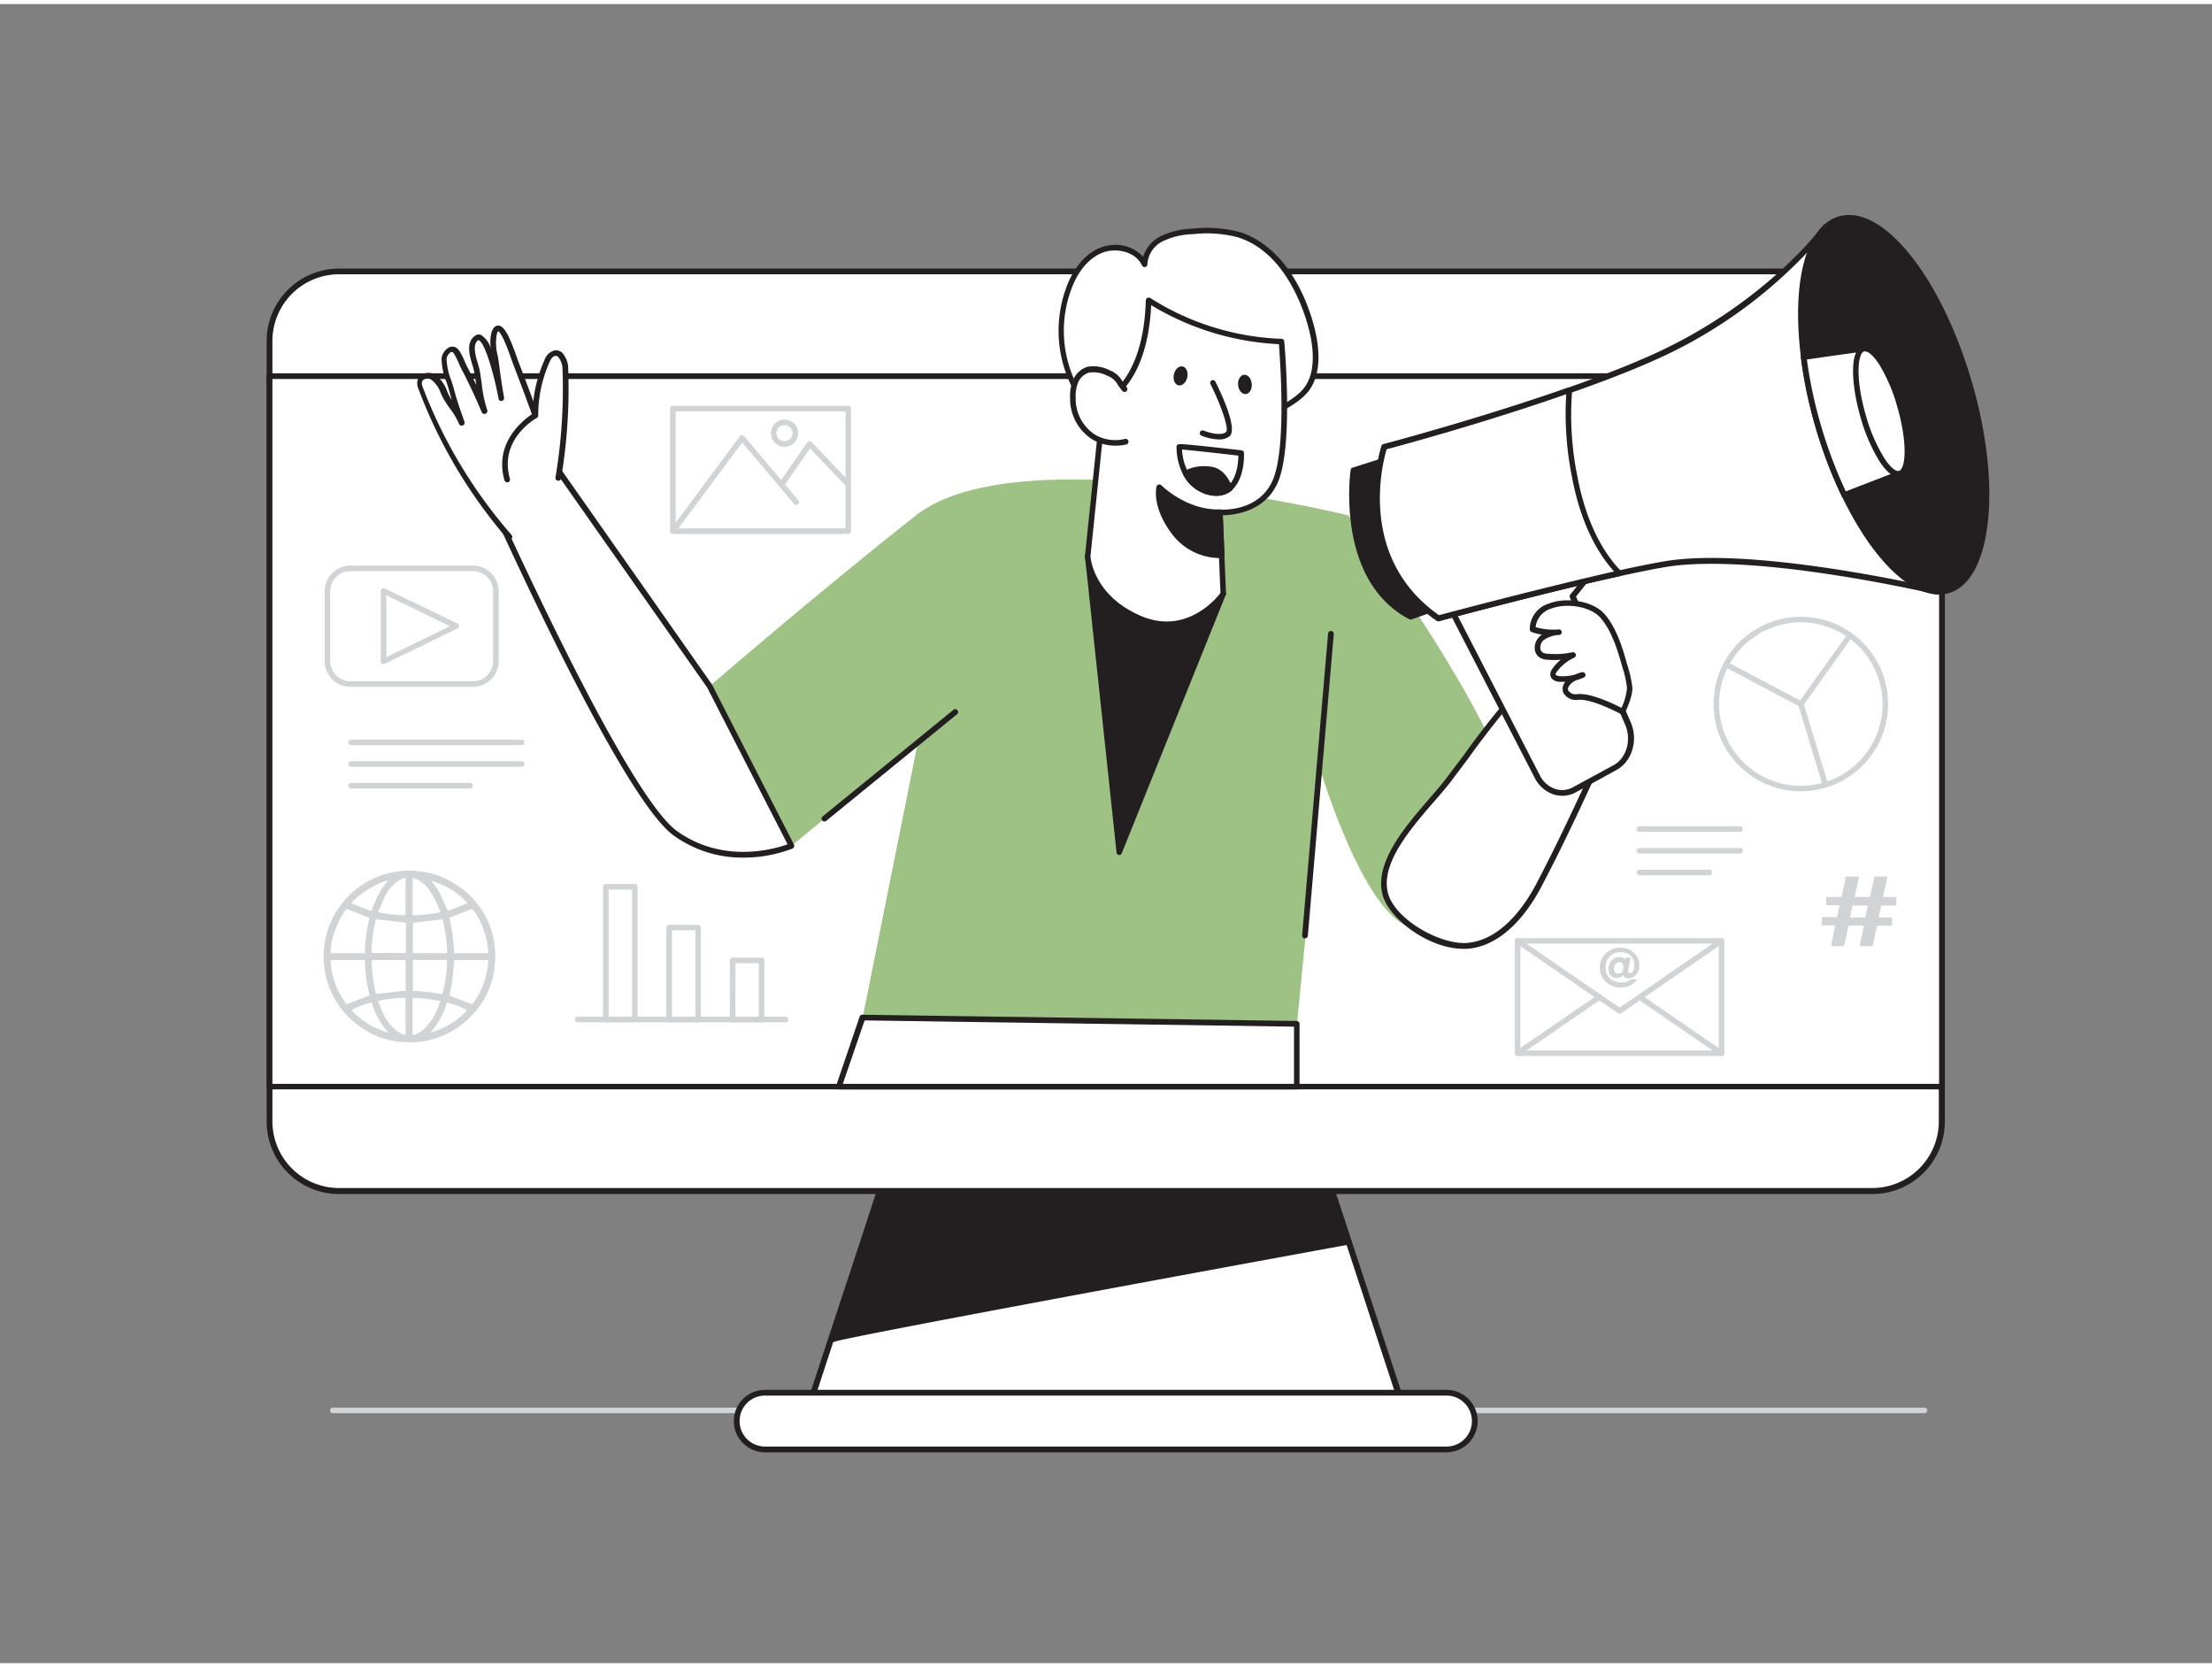 <svg xmlns="http://www.w3.org/2000/svg" viewBox="0 0 400 300" width="406" height="306" class="illustration styles_illustrationTablet__1DWOa"><rect x="0" y="0" width="400" height="300" fill="#808080" stroke="none"/><g id="_77_marketing" data-name="#77_marketing"><path d="M348,254.8H60.18a.5.5,0,0,1,0-1H348a.5.5,0,0,1,0,1Z" fill="#d1d3d4"></path><rect x="48.74" y="48.35" width="302.43" height="166.31" rx="12.57" fill="#fff"></rect><path d="M338.6,215.18H61.31a13.1,13.1,0,0,1-13.09-13.09V60.92A13.1,13.1,0,0,1,61.31,47.83H338.6a13.1,13.1,0,0,1,13.09,13.09V202.09A13.1,13.1,0,0,1,338.6,215.18ZM61.31,48.86A12.06,12.06,0,0,0,49.26,60.92V202.09a12.06,12.06,0,0,0,12.05,12H338.6a12.06,12.06,0,0,0,12-12V60.92a12.06,12.06,0,0,0-12-12.06Z" fill="#231f20"></path><rect x="48.74" y="67.27" width="302.43" height="128.46" fill="#fff"></rect><path d="M351.17,196.25H48.74a.51.51,0,0,1-.52-.51V67.27a.51.51,0,0,1,.52-.51H351.17a.51.51,0,0,1,.52.51V195.74A.51.51,0,0,1,351.17,196.25Zm-301.91-1H350.65V67.79H49.26Z" fill="#231f20"></path><polygon points="252.83 251.1 147.08 251.1 159.04 214.66 240.87 214.66 252.83 251.1" fill="#fff"></polygon><path d="M252.83,251.62H147.08a.49.49,0,0,1-.41-.22.5.5,0,0,1-.08-.46l12-36.44a.52.52,0,0,1,.49-.36h81.83a.52.52,0,0,1,.49.36l12,36.44a.5.5,0,0,1-.08.46A.49.49,0,0,1,252.83,251.62Zm-105-1H252.11l-11.61-35.4H159.41Z" fill="#231f20"></path><rect x="133.22" y="251.1" width="133.47" height="10.26" rx="5.13" fill="#fff"></rect><path d="M261.56,261.88H138.35a5.65,5.65,0,0,1,0-11.3H261.56a5.65,5.65,0,0,1,0,11.3ZM138.35,251.62a4.61,4.61,0,1,0,0,9.22H261.56a4.61,4.61,0,0,0,0-9.22Z" fill="#231f20"></path><path d="M150.62,241.44c1.71-.9,93.25-17.63,93.25-17.63l-3-9.15H159Z" fill="#231f20"></path><path d="M150.64,241.93a.52.52,0,0,1-.34-.12.51.51,0,0,1-.15-.52l8.41-26.78a.5.5,0,0,1,.48-.35h81.83a.51.51,0,0,1,.48.34l3,9.15a.49.49,0,0,1,0,.41.5.5,0,0,1-.34.24c-31.39,5.74-91.26,16.8-93.12,17.59A.45.45,0,0,1,150.64,241.93Zm8.76-26.77-8,25.57c9.36-2.21,80.81-15.29,91.85-17.31l-2.71-8.26Z" fill="#231f20"></path><path d="M243.82,92.45s-59.65-14.62-78.18,0-37.32,30.9-37.32,30.9l14.8,28.86L166,133.38l-10,49.88,78.54,1.14,4.43-45.3s8.1,26.91,16.84,28,23.8-10.74,15.56-30S243.82,92.45,243.82,92.45Z" fill="#9EC184"></path><path d="M290.7,124.7a9.44,9.44,0,0,1,1,5,13.68,13.68,0,0,1-1.49,4.65c-3.84,8.41-7.69,16.81-12,25-2.54,4.83-6.87,10.38-12.82,10.92-5.14.48-13.81-4.37-15-9.6-1.58-7,7.61-15.29,11.48-20.38,5.2-6.83,10.37-14.19,16.37-20.35,3.29-3.37,4.4-3.69,8.07-.5A17.77,17.77,0,0,1,290.7,124.7Z" fill="#fff"></path><path d="M264.57,170.83c-6.28,0-13.62-5.58-14.62-10-1.31-5.8,4.2-12.16,8.62-17.27,1.11-1.28,2.15-2.49,2.95-3.54,1-1.35,2.06-2.73,3.1-4.11a163.2,163.2,0,0,1,13.31-16.29c3.44-3.53,4.83-4,8.78-.53a18,18,0,0,1,4.45,5.42,10.06,10.06,0,0,1,1.1,5.28,14.55,14.55,0,0,1-1.54,4.83c-3.78,8.28-7.69,16.83-12,25-2.06,3.92-6.52,10.58-13.24,11.2A9.1,9.1,0,0,1,264.57,170.83Zm17.84-53.08c-1.1,0-2.1.87-3.74,2.55a162,162,0,0,0-13.23,16.19l-3.1,4.12c-.82,1.07-1.87,2.29-3,3.58-4.27,4.94-9.59,11.09-8.4,16.37,1.1,4.88,9.56,9.64,14.44,9.2,6.23-.57,10.45-6.92,12.42-10.65,4.29-8.16,8.19-16.7,12-25a13.42,13.42,0,0,0,1.45-4.49,9,9,0,0,0-1-4.74h0a16.77,16.77,0,0,0-4.2-5.1C284.41,118.42,283.37,117.75,282.41,117.75Z" fill="#231f20"></path><path d="M262.48,109.58,278,139.66c1.39,2.68,4.3,3.74,6.7,2.42L292,138c2.57-1.41,3.61-5,2.31-8l-10-23,5.37-6.66S264.52,108.09,262.48,109.58Z" fill="#fff"></path><path d="M282.49,143.16a5.36,5.36,0,0,1-1.48-.22,6,6,0,0,1-3.5-3.05L262,109.82a.53.53,0,0,1,.16-.66c2-1.49,24.81-8.46,27.4-9.25a.49.49,0,0,1,.57.2.51.51,0,0,1,0,.61L285,107.14l9.88,22.71c1.4,3.22.26,7.09-2.54,8.63l-7.37,4.05A5,5,0,0,1,282.49,143.16Zm-19.32-33.38,15.26,29.64a4.91,4.91,0,0,0,2.88,2.53,4,4,0,0,0,3.12-.33l7.37-4c2.34-1.29,3.27-4.57,2.08-7.32l-10-23a.53.53,0,0,1,.07-.53l4.32-5.35C280.84,103.67,266,108.34,263.17,109.78Z" fill="#231f20"></path><path d="M251.8,82l-7.07,2.25s-3,19.5,10.33,26.51l6.83-2.41Z" fill="#231f20"></path><path d="M255.06,111.29a.46.46,0,0,1-.23-.06c-13.45-7.09-10.62-26.82-10.59-27a.5.5,0,0,1,.34-.4l7.07-2.26a.49.49,0,0,1,.61.3l10.1,26.36a.49.49,0,0,1-.3.64l-6.83,2.41A.47.47,0,0,1,255.06,111.29Zm-9.88-26.63c-.29,2.47-1.79,19.22,9.93,25.59l6.14-2.17L251.5,82.64Z" fill="#231f20"></path><path d="M330.12,40.34s-10.25,14.17-31.23,23.59c-18.18,8.16-48.55,16.15-48.55,16.15s-6.74,19.56,9.77,31c0,0,28.08-7.59,40.9-9.78,16.49-2.82,49.35,5,49.35,5Z" fill="#fff"></path><path d="M260.11,111.61a.53.53,0,0,1-.29-.1c-16.65-11.53-10-31.4-10-31.6a.52.52,0,0,1,.36-.33c.3-.08,30.54-8.07,48.47-16.12,20.61-9.26,30.92-23.28,31-23.42a.53.53,0,0,1,.51-.21.52.52,0,0,1,.41.36l20.23,65.91a.53.53,0,0,1-.11.51.55.55,0,0,1-.5.15c-.33-.08-32.94-7.71-49.14-4.94-12.65,2.16-40.57,9.69-40.85,9.77ZM250.75,80.5c-.7,2.32-5.29,19.63,9.46,30,2.74-.74,28.63-7.66,40.72-9.73,14.89-2.55,43.33,3.55,48.67,4.75L329.92,41.44a86,86,0,0,1-30.82,23C282,72.07,253.84,79.68,250.75,80.5Z" fill="#231f20"></path><path d="M352.28,106c-5.71,1.67-13.13-5.55-18.76-17.22a81.94,81.94,0,0,1-4.7-12.37,79.34,79.34,0,0,1-2.65-12.62c-1.64-13,.71-23.25,6.47-24.94,7.53-2.2,18,11,23.45,29.58S359.81,103.82,352.28,106Z" fill="#231f20"></path><path d="M350.61,106.76c-5.52,0-12.19-6.66-17.53-17.73a82,82,0,0,1-4.74-12.45,80.66,80.66,0,0,1-2.67-12.7c-1.73-13.76.95-23.76,6.83-25.48,7.92-2.32,18.49,10.84,24.07,29.92,5.5,18.77,3.64,35.9-4.15,38.19h0A6.43,6.43,0,0,1,350.61,106.76Zm1.67-.73h0Zm-17.91-66.9a5.61,5.61,0,0,0-1.59.23c-5.3,1.55-7.76,11.35-6.12,24.39A78.54,78.54,0,0,0,329.3,76.3,81,81,0,0,0,334,88.6c5.63,11.67,12.94,18.48,18.17,17h0c7.26-2.13,8.82-18.7,3.47-36.95C350.66,51.66,341.47,39.13,334.37,39.13Z" fill="#231f20"></path><path d="M250.34,80.08s-6.74,19.56,9.77,31c0,0,18.9-5.11,32.76-8.15-2.83-2.88-6.3-8.09-8-17.2a56,56,0,0,1-1-15.91C267.54,75.55,250.34,80.08,250.34,80.08Z" fill="#fff"></path><path d="M260.11,111.61a.53.53,0,0,1-.29-.1c-16.65-11.53-10-31.4-10-31.6a.52.52,0,0,1,.36-.33c.17,0,17.37-4.59,33.43-10.23a.51.51,0,0,1,.49.08.52.52,0,0,1,.19.45,55.73,55.73,0,0,0,1,15.76c1.75,9.14,5.26,14.26,7.9,16.94a.53.53,0,0,1,.13.51.5.5,0,0,1-.38.35c-13.7,3-32.55,8.1-32.74,8.15ZM250.75,80.5c-.7,2.32-5.29,19.63,9.46,30,2.17-.58,18.87-5,31.67-7.9-2.65-2.93-5.89-8.11-7.56-16.8a58.44,58.44,0,0,1-1.1-15.25C268.46,75.73,253,79.91,250.75,80.5Z" fill="#231f20"></path><path d="M343.54,84.94l-10,3.87a81.94,81.94,0,0,1-4.7-12.37,79.34,79.34,0,0,1-2.65-12.62L337,62.33Z" fill="#fff"></path><path d="M333.52,89.33a.52.52,0,0,1-.46-.29,83,83,0,0,1-4.74-12.45,80.77,80.77,0,0,1-2.67-12.71.52.52,0,0,1,.45-.57l10.81-1.49a.51.51,0,0,1,.57.37L344,84.79a.53.53,0,0,1-.31.63l-10,3.87A.41.41,0,0,1,333.52,89.33Zm-6.78-25.07a80.34,80.34,0,0,0,2.57,12,81.59,81.59,0,0,0,4.47,11.86l9.13-3.53-6.3-21.73Z" fill="#231f20"></path><ellipse cx="340.26" cy="73.63" rx="3.45" ry="11.77" transform="translate(-7.03 97.82) rotate(-16.19)" fill="#fff"></ellipse><path d="M343.25,85.5c-1,0-2.22-1-3.44-2.92a31.44,31.44,0,0,1-3.36-7.84c-1.66-5.72-2.09-12.19.39-12.9,1.14-.34,2.48.65,3.88,2.84a31.53,31.53,0,0,1,3.35,7.85c1.66,5.72,2.09,12.18-.38,12.9A1.68,1.68,0,0,1,343.25,85.5Zm-6-22.69a.41.41,0,0,0-.16,0c-1.17.34-1.62,4.93.33,11.62A30.27,30.27,0,0,0,340.68,82c1.27,2,2.24,2.55,2.72,2.41,1.18-.34,1.62-4.93-.32-11.62h0a30.11,30.11,0,0,0-3.23-7.58C338.7,63.44,337.8,62.81,337.28,62.81Z" fill="#231f20"></path><path d="M282.05,113.59a5.69,5.69,0,0,0-3.26,1.14c-.86.8-1,2.44,0,3a2.56,2.56,0,0,0,1.06.27,15,15,0,0,0,4.59-.26,8.66,8.66,0,0,0-3.29,2.71,1.2,1.2,0,0,0-.3.81c.07.56.76.76,1.31.78a9.37,9.37,0,0,0,4.09-.73,5.81,5.81,0,0,0-2.38,1.12c-1.81,1.67-.16,3,1.44,2.85,2.71-.29,8.13,2.67,8.13,2.67s1.42-2.9,1.31-4.37a22.31,22.31,0,0,0-1.05-4.54c-.83-2.89-1.89-6.2-3.93-8.49-3-3.36-12.55-3.34-12.59,2.46A11.89,11.89,0,0,0,282.05,113.59Z" fill="#fff"></path><path d="M293.45,128.49a.47.47,0,0,1-.25-.07c-.05,0-5.31-2.87-7.83-2.61a2.6,2.6,0,0,1-2.65-1.25,1.87,1.87,0,0,1,.35-2c-.31,0-.61,0-.92,0-1,0-1.72-.52-1.8-1.23a1.62,1.62,0,0,1,.4-1.18,8.87,8.87,0,0,1,1.47-1.59,14.93,14.93,0,0,1-2.41,0,2.93,2.93,0,0,1-1.27-.33,2,2,0,0,1-1-1.52,2.89,2.89,0,0,1,.84-2.33,5.19,5.19,0,0,1,.46-.36,9.4,9.4,0,0,1-1.88-.48.51.51,0,0,1-.33-.49,4.86,4.86,0,0,1,3.48-4.66c3.32-1.26,8-.38,10,1.86s3.19,5.73,4,8.7l.18.62a20.32,20.32,0,0,1,.89,4c.11,1.57-1.21,4.33-1.37,4.64a.51.51,0,0,1-.3.26A.45.45,0,0,1,293.45,128.49Zm-7.75-3.73c2.42,0,6.17,1.81,7.51,2.5a10.37,10.37,0,0,0,1-3.63,18.38,18.38,0,0,0-.85-3.79l-.18-.64c-.82-2.86-1.87-6.09-3.83-8.29-1.72-1.93-5.94-2.69-8.86-1.59a3.93,3.93,0,0,0-2.8,3.35,11.76,11.76,0,0,0,4.29.4.52.52,0,0,1,.09,1,5.22,5.22,0,0,0-3,1,1.79,1.79,0,0,0-.52,1.45.93.93,0,0,0,.44.74,2,2,0,0,0,.85.21,14.72,14.72,0,0,0,4.44-.25.51.51,0,0,1,.32,1,8,8,0,0,0-3.09,2.54c-.06.08-.23.32-.21.45s.39.31.83.33a9.06,9.06,0,0,0,2.64-.28,11.35,11.35,0,0,1,1.27-.44.54.54,0,0,1,.64.32.52.52,0,0,1-.29.65,9.85,9.85,0,0,1-1.29.45,3.22,3.22,0,0,0-.94.58c-.3.28-.78.83-.57,1.3a1.62,1.62,0,0,0,1.6.66A3.15,3.15,0,0,1,285.7,124.76Z" fill="#231f20"></path><polygon points="221.2 106.64 202.41 153.37 196.69 99.78 221.2 106.64" fill="#231f20"></polygon><path d="M202.41,153.87h-.07a.51.51,0,0,1-.43-.44l-5.72-53.6a.5.5,0,0,1,.18-.43.47.47,0,0,1,.45-.1l24.52,6.86a.5.5,0,0,1,.31.26.53.53,0,0,1,0,.41l-18.8,46.73A.5.5,0,0,1,202.41,153.87Zm-5.15-53.42,5.43,50.89L220.53,107Z" fill="#231f20"></path><path d="M201.07,44.07a5.9,5.9,0,0,1,5.92,3,5.49,5.49,0,0,1,3.08-4.64,14,14,0,0,1,5.66-1.33,22.77,22.77,0,0,1,8.11.55c6.79,2,10.95,8.92,13,15.7,1.08,3.61,1.91,8.6-.33,12-2.06,3.13-8,5.27-11.33,6.75-4.82,2.12-10,3.65-15.29,3.29-13.91-.94-21.05-15.2-16.69-27.73,1-2.94,2.89-5.78,5.74-7A6.59,6.59,0,0,1,201.07,44.07Z" fill="#fff"></path><path d="M211.4,79.92c-.52,0-1.05,0-1.57,0A19,19,0,0,1,195,71.28a22.61,22.61,0,0,1-2.26-19.8c1.24-3.57,3.38-6.18,6-7.34a7.45,7.45,0,0,1,2.32-.57h0a6.71,6.71,0,0,1,5.64,2.12,6.43,6.43,0,0,1,3.15-3.7,14.31,14.31,0,0,1,5.86-1.39,23.53,23.53,0,0,1,8.3.57c5.94,1.77,10.79,7.61,13.31,16,1.11,3.71,1.94,8.88-.39,12.4-1.87,2.83-6.6,4.83-10.06,6.29l-1.49.64A34.82,34.82,0,0,1,211.4,79.92ZM201.11,44.57a6.06,6.06,0,0,0-2,.49c-3.21,1.41-4.81,4.83-5.47,6.74a21.58,21.58,0,0,0,2.15,18.93,18,18,0,0,0,14.1,8.14c4.47.31,9.4-.76,15.06-3.24.46-.21,1-.42,1.51-.65,3.33-1.41,7.9-3.34,9.61-5.92,2.11-3.2,1.31-8.06.26-11.57-1.15-3.83-4.67-13-12.64-15.36a22.32,22.32,0,0,0-7.94-.53,13.47,13.47,0,0,0-5.45,1.27,5,5,0,0,0-2.82,4.19.49.49,0,0,1-.39.49.49.49,0,0,1-.56-.27c-1-2.09-3.43-2.87-5.43-2.71Z" fill="#231f20"></path><path d="M220.59,91.91l.61,14.73s-5.93,8.33-15,4.48-9.49-11.34-9.49-11.34l2.92-28.08s7.64-2.58,8.09-18.17a47.54,47.54,0,0,0,24,7.49S233.3,78.26,231,85.4,220.59,91.91,220.59,91.91Z" fill="#fff"></path><path d="M210.92,112.63a12.74,12.74,0,0,1-4.94-1c-9.27-3.93-9.77-11.46-9.79-11.78l2.92-28.15a.5.5,0,0,1,.34-.42c.07,0,7.31-2.72,7.75-17.71a.49.49,0,0,1,.28-.43.49.49,0,0,1,.51,0,47.45,47.45,0,0,0,23.76,7.39.5.5,0,0,1,.48.45c.07.71,1.55,17.43-.81,24.59-2.07,6.3-8.38,6.84-10.31,6.86l.59,14.2a.44.44,0,0,1-.09.31C221.56,107,217.46,112.63,210.92,112.63ZM200.07,72.05l-2.88,27.78c0,.21.51,7.15,9.18,10.83,8.09,3.42,13.51-3.1,14.33-4.17l-.61-14.56a.54.54,0,0,1,.15-.38.52.52,0,0,1,.39-.14c.32,0,7.64.51,9.84-6.16,2.09-6.34,1-21,.8-23.75a49.2,49.2,0,0,1-23.1-7.06C207.52,67.87,201.53,71.39,200.07,72.05Z" fill="#231f20"></path><path d="M203.56,79.11a7.65,7.65,0,0,1-5.8-.83A8.24,8.24,0,0,1,194,71.17a7,7,0,0,1,.52-3,3.65,3.65,0,0,1,2.23-2,5.87,5.87,0,0,1,3.65.59c1.73.68,1.84,1.63,2.92,2.93-.12-.12-.23-.47-.34-.59" fill="#fff"></path><path d="M201.67,79.85a8.16,8.16,0,0,1-4.16-1.14,8.69,8.69,0,0,1-4-7.53,7.37,7.37,0,0,1,.57-3.27,4.17,4.17,0,0,1,2.55-2.32,6.35,6.35,0,0,1,4,.61A4.47,4.47,0,0,1,203,68.27l.19.28a.45.45,0,0,1,.17.11,1.48,1.48,0,0,1,.27.43,1.19,1.19,0,0,0,.08.16l0,0A.5.5,0,0,1,203,70l-.08-.09c-.31-.38-.54-.72-.75-1a3.56,3.56,0,0,0-1.93-1.7,5.41,5.41,0,0,0-3.32-.57A3.15,3.15,0,0,0,195,68.33a6.4,6.4,0,0,0-.48,2.83A7.72,7.72,0,0,0,198,77.85a7.24,7.24,0,0,0,5.42.78.5.5,0,1,1,.25,1A8.1,8.1,0,0,1,201.67,79.85Z" fill="#231f20"></path><path d="M220.91,99.65a10.36,10.36,0,0,1-8.67-4.25c-3.5-4.71-2.62-8-2.62-8s4.56,4.76,11,4.54Z" fill="#231f20"></path><path d="M220.5,100.17a10.87,10.87,0,0,1-8.66-4.47c-3.6-4.85-2.74-8.31-2.7-8.45a.49.49,0,0,1,.35-.36A.52.52,0,0,1,210,87s4.49,4.55,10.59,4.38a.47.47,0,0,1,.52.48l.32,7.74a.5.5,0,0,1-.45.52S220.76,100.17,220.5,100.17ZM210,88.43a11.54,11.54,0,0,0,2.62,6.68,9.89,9.89,0,0,0,7.75,4.06l-.28-6.76A16.17,16.17,0,0,1,210,88.43Z" fill="#231f20"></path><path d="M219.41,68.53s4,8.08,2.67,9.22-4.56-.14-4.56-.14" fill="#fff"></path><path d="M220.44,78.73a9.12,9.12,0,0,1-3.1-.66.5.5,0,1,1,.37-.92c.81.32,3.13,1,4,.22.56-.47-.75-4.5-2.8-8.62a.5.5,0,1,1,.89-.45c1.27,2.54,4,8.58,2.55,9.83A2.94,2.94,0,0,1,220.44,78.73Z" fill="#231f20"></path><ellipse cx="213.47" cy="67.22" rx="1.75" ry="1.24" transform="translate(102.57 261.62) rotate(-77.77)" fill="#231f20"></ellipse><ellipse cx="225.12" cy="68.79" rx="1.24" ry="1.75" transform="translate(-5.06 19.51) rotate(-4.91)" fill="#231f20"></ellipse><path d="M219.87,88.92a5.18,5.18,0,0,1-1-.1,7.05,7.05,0,0,1-4.93-3.75,11.09,11.09,0,0,1-1.19-5h0a.49.49,0,0,1,.17-.38c.22-.19.31-.28,11.59,1a.5.5,0,0,1,.44.47c0,.18.25,4.56-2.24,6.79A4.28,4.28,0,0,1,219.87,88.92Zm-6.12-8.37a9.65,9.65,0,0,0,1.06,4A6.08,6.08,0,0,0,219,87.84a3.59,3.59,0,0,0,3-.62c1.74-1.55,1.93-4.49,1.93-5.57C220.43,81.24,215.32,80.67,213.75,80.55Z" fill="#231f20"></path><path d="M214.36,84.84c2,3.78,6.21,4.32,8,2.76-.58-1.47-1.53-2.95-3.05-3.37A7.2,7.2,0,0,0,214.36,84.84Z" fill="#231f20"></path><path d="M219.88,88.91a6.06,6.06,0,0,1-1-.09,7.06,7.06,0,0,1-4.92-3.75.48.48,0,0,1,0-.39.5.5,0,0,1,.26-.29,7.78,7.78,0,0,1,5.27-.64c1.44.39,2.58,1.63,3.38,3.67a.48.48,0,0,1-.13.55A4.24,4.24,0,0,1,219.88,88.91Zm-4.8-3.84A5.94,5.94,0,0,0,219,87.84a3.78,3.78,0,0,0,2.7-.4,4.31,4.31,0,0,0-2.57-2.73A6.51,6.51,0,0,0,215.08,85.07Z" fill="#231f20"></path><path d="M143.12,152.21s-11.07,4.89-21-2.25S87.06,86,87.06,86L97.92,80l30.4,43.32Z" fill="#fff"></path><path d="M134.37,154.34a21.16,21.16,0,0,1-12.55-4c-9.93-7.13-34.2-61.89-35.23-64.22a.52.52,0,0,1,.22-.66l10.86-5.92a.52.52,0,0,1,.67.16l30.4,43.32L143.58,152a.53.53,0,0,1,0,.41.46.46,0,0,1-.27.29A24.61,24.61,0,0,1,134.37,154.34ZM87.72,86.18c2.36,5.28,25.45,56.72,34.7,63.36,8.37,6,17.72,3.22,20,2.4l-14.54-28.35L97.76,80.71Z" fill="#231f20"></path><path d="M101,85.71a98.09,98.09,0,0,0,1.29-19.66c0-1.35-.7-3.17-2-2.89-.68.15-1.09.85-1.37,1.49a23.8,23.8,0,0,0-2,9.73Q95,69.55,93.18,64.74c-.38-1-2.68-8.57-3.82-5.25-.54,1.54.18,3.94.37,5.51q.39,3.19,1,6.37c-.24-1.5-2.51-12.5-4.55-11-1.7,1.29-.23,4.26.09,5.87.46,2.31.59,5.15,1.47,7.34-1.13-2.69-2.36-5.33-3.72-7.9-.34-.66-1.18-3-1.91-3.26s-1.63.94-1.71,1.64c-.17,1.53.93,4.08,1.32,5.6.52,2,1.23,4,1.94,6-.58-1.63-2-3.06-2.8-4.56-.69-1.23-1.18-3-2.52-3.74a1.65,1.65,0,0,0-2.36.77,2.3,2.3,0,0,0,.22,1.36,89.71,89.71,0,0,0,16,26.79" fill="#fff"></path><path d="M92.12,96.85a.56.56,0,0,1-.39-.17,89.63,89.63,0,0,1-16-26.94,2.78,2.78,0,0,1-.24-1.67,1.73,1.73,0,0,1,1-1.17,2.46,2.46,0,0,1,2.09.06,5.88,5.88,0,0,1,2.25,3c.16.35.31.68.48,1s.25.43.39.65c-.17-.57-.33-1.15-.48-1.72-.11-.42-.27-.92-.45-1.45A11.81,11.81,0,0,1,79.85,64,2.81,2.81,0,0,1,81,62.19,1.45,1.45,0,0,1,82.21,62c.73.2,1.29,1.36,1.93,2.85.12.27.22.51.3.66.58,1.1,1.13,2.21,1.67,3.34v-.07c-.12-.84-.23-1.63-.38-2.37a10.79,10.79,0,0,0-.31-1.16c-.51-1.69-1.2-4,.42-5.22A1.11,1.11,0,0,1,87,59.83a4.6,4.6,0,0,1,1.79,2.48,6.61,6.61,0,0,1,.11-3c.27-.79.67-1.18,1.19-1.18h0c1,0,1.93,1.57,3.4,5.82.09.27.16.48.21.59.93,2.41,1.85,4.85,2.74,7.28a24.5,24.5,0,0,1,2-7.39,2.69,2.69,0,0,1,1.74-1.78,1.64,1.64,0,0,1,1.4.32A4.29,4.29,0,0,1,102.75,66a97.72,97.72,0,0,1-1.29,19.77.5.5,0,0,1-.59.42.51.51,0,0,1-.42-.6,97,97,0,0,0,1.27-19.55,3.38,3.38,0,0,0-.83-2.28.63.63,0,0,0-.56-.12c-.47.09-.79.69-1,1.19a23.5,23.5,0,0,0-2,9.52.52.52,0,0,1-.43.51.51.51,0,0,1-.58-.33c-1.16-3.2-2.37-6.45-3.61-9.63,0-.13-.12-.35-.22-.63-1.44-4.2-2.13-5-2.42-5.13a3.61,3.61,0,0,0-.22.48A8.9,8.9,0,0,0,90,63.58c.09.49.17,1,.22,1.36.26,2.08.57,4.19.94,6.25a.64.64,0,0,0,0,.09h0a.52.52,0,0,1-1,.17c0-.24-.08-.48-.13-.72-.6-3.2-2.25-9.47-3.46-9.95,0,0-.06,0-.13,0-1,.79-.5,2.63-.06,4.1.13.46.26.89.33,1.25.16.78.27,1.58.39,2.43a22,22,0,0,0,1,4.82.51.51,0,0,1-1,.39c-1.11-2.65-2.35-5.3-3.69-7.85-.09-.16-.2-.43-.34-.73-.25-.58-.91-2.12-1.27-2.27a.41.41,0,0,0-.37.09,1.81,1.81,0,0,0-.68,1.11,11.73,11.73,0,0,0,.84,3.9c.18.55.35,1.07.47,1.51.53,2.09,1.28,4.15,1.93,6h0a.52.52,0,1,1-1,.35h0a12.43,12.43,0,0,0-1.6-2.71,20,20,0,0,1-1.17-1.77c-.18-.32-.35-.69-.52-1.06a5.07,5.07,0,0,0-1.79-2.48,1.45,1.45,0,0,0-1.19,0,.75.75,0,0,0-.43.47,2,2,0,0,0,.2,1.06A88.54,88.54,0,0,0,92.51,96a.51.51,0,0,1-.05.73A.54.54,0,0,1,92.12,96.85Z" fill="#231f20"></path><path d="M91.71,86.47a.51.51,0,0,1-.49-.37C89,78.25,96.47,74,96.55,73.93a.52.52,0,0,1,.5.91c-.28.15-6.87,3.92-4.84,11a.52.52,0,0,1-.35.64Z" fill="#231f20"></path><polygon points="155.94 183.26 151.69 195.74 234.48 195.74 234.48 184.4 155.94 183.26" fill="#fff"></polygon><path d="M234.48,196.25H151.69a.54.54,0,0,1-.42-.21.52.52,0,0,1-.06-.47l4.24-12.47a.47.47,0,0,1,.5-.35l78.54,1.13a.53.53,0,0,1,.51.52v11.34A.52.52,0,0,1,234.48,196.25Zm-82.07-1H234V184.91l-77.65-1.13Z" fill="#231f20"></path><path d="M235.94,168.94h0a.5.5,0,0,1-.47-.56l4.69-54.55a.5.5,0,0,1,.56-.47.51.51,0,0,1,.47.55l-4.69,54.56A.52.52,0,0,1,235.94,168.94Z" fill="#231f20"></path><path d="M149.08,147.81a.53.53,0,0,1-.41-.19.51.51,0,0,1,.08-.72l23.72-19.33a.52.52,0,0,1,.65.8L149.4,147.7A.5.5,0,0,1,149.08,147.81Z" fill="#231f20"></path><path d="M73.18,156.7h1.76a1.06,1.06,0,0,0,.19.06,14.55,14.55,0,0,1,7.39,2.5,15.14,15.14,0,0,1,6.93,14.59,14.48,14.48,0,0,1-4.22,9.1,15.18,15.18,0,0,1-12.83,4.7,14.52,14.52,0,0,1-6.93-2.49,15.34,15.34,0,0,1-6.78-10.69c-.07-.45-.12-.9-.18-1.34v-1.76l.06-.33c.09-.65.14-1.32.28-2a15.51,15.51,0,0,1,13-12.19C72.26,156.81,72.72,156.76,73.18,156.7ZM85.4,180.87a14.18,14.18,0,0,0,2.89-8H82.14c-.1,1.1-.16,2.19-.31,3.27s-.36,2.13-.55,3.15Zm-25.62-8a14.18,14.18,0,0,0,2.89,8l4.16-1.62a27.65,27.65,0,0,1-.85-6.4Zm28.49-1.25c.12-2.29-1.54-6.82-2.89-8l-4.14,1.6a28.44,28.44,0,0,1,.86,6.4Zm-21.44-6.39-4.14-1.61c-1.5,1.58-3.15,6.11-2.87,8H66A27.64,27.64,0,0,1,66.83,165.21Zm7.83,13.2c.91.07,1.8.12,2.68.22s1.77.25,2.67.39c0-.08,0-.16.07-.25a26,26,0,0,0,.76-5.62c0-.26-.06-.32-.31-.32h-5.6l-.27,0Zm-7.43-5.57A25.18,25.18,0,0,0,68,179l5.35-.61v-5.52Zm13.62-1.25a25.63,25.63,0,0,0-.82-6.1l-5.37.61v5.49ZM68,165.49a25.33,25.33,0,0,0-.81,6.1H73.4V166.1Zm11.61-1.28a14.29,14.29,0,0,0-1.83-3.79,6.31,6.31,0,0,0-2.09-2c-.33-.18-.69-.29-1.07-.45v6.79A27,27,0,0,0,79.65,164.21Zm-5,15.48v6.72a4,4,0,0,0,2-1,10.67,10.67,0,0,0,2.61-4c.14-.35.27-.71.41-1.1A26.4,26.4,0,0,0,74.67,179.69Zm-1.27,6.74v-6.75a26.83,26.83,0,0,0-5,.58c.29.71.55,1.4.86,2.06a9.17,9.17,0,0,0,2.27,3.14A4.13,4.13,0,0,0,73.4,186.43Zm-5.05-22.24a26.7,26.7,0,0,0,5.05.58V158a3.5,3.5,0,0,0-1.42.62,7.62,7.62,0,0,0-2.38,2.82C69.15,162.34,68.78,163.26,68.35,164.19Zm16.17,17.72a17.42,17.42,0,0,0-3.63-1.37,14.53,14.53,0,0,1-3,5.44A14.3,14.3,0,0,0,84.52,181.91ZM70.2,158.53c-1.55.06-5.83,2.68-6.64,4.1L67.11,164c.45-1,.84-2,1.29-2.89A10.18,10.18,0,0,1,70.2,158.53Zm-6.65,23.38A14.41,14.41,0,0,0,70.26,186a14.15,14.15,0,0,1-3.06-5.47A17.33,17.33,0,0,0,63.55,181.91Zm14.38-23.37a11.23,11.23,0,0,1,1.74,2.54c.44.93.84,1.87,1.26,2.83a16.76,16.76,0,0,0,3.59-1.37A13.88,13.88,0,0,0,77.93,158.54Z" fill="#d1d3d4"></path><path d="M311.31,190.22H274.43a.5.5,0,0,1-.5-.5V169.4a.51.51,0,0,1,.5-.5h36.88a.5.5,0,0,1,.5.5v20.32A.5.5,0,0,1,311.31,190.22Zm-36.38-1h35.88V169.9H274.93Z" fill="#d1d3d4"></path><path d="M292.88,182.58a.47.47,0,0,1-.28-.09l-18.45-12.68a.5.5,0,1,1,.57-.82l18.16,12.48L311,169a.5.5,0,1,1,.57.82l-18.44,12.68A.47.47,0,0,1,292.88,182.58Z" fill="#d1d3d4"></path><path d="M274.43,190.22a.5.5,0,0,1-.28-.91l14.78-10.16a.5.5,0,1,1,.57.82l-14.78,10.16A.52.52,0,0,1,274.43,190.22Z" fill="#d1d3d4"></path><path d="M311.31,190.22a.51.51,0,0,1-.28-.09L296.26,180a.5.5,0,1,1,.57-.82l14.77,10.16a.5.5,0,0,1-.29.91Z" fill="#d1d3d4"></path><path d="M325.66,142.35a15.78,15.78,0,1,1,15.77-15.77A15.8,15.8,0,0,1,325.66,142.35Zm0-30.55a14.78,14.78,0,1,0,14.77,14.78A14.8,14.8,0,0,0,325.66,111.8Z" fill="#d1d3d4"></path><path d="M330.09,141.69a.51.51,0,0,1-.48-.35l-4.43-14.62a.47.47,0,0,1,.07-.43l8.87-12.43a.5.5,0,0,1,.7-.12.51.51,0,0,1,.11.7l-8.72,12.23L330.57,141a.51.51,0,0,1-.33.63Z" fill="#d1d3d4"></path><path d="M325.65,127.08a.53.53,0,0,1-.23-.06l-13.5-7.14a.5.5,0,1,1,.47-.89l13.5,7.14a.51.51,0,0,1,.21.68A.51.51,0,0,1,325.65,127.08Z" fill="#d1d3d4"></path><path d="M114.8,184.11h-5.24a.5.5,0,0,1-.5-.5v-24a.5.5,0,0,1,.5-.5h5.24a.5.5,0,0,1,.5.5v24A.5.5,0,0,1,114.8,184.11Zm-4.74-1h4.24v-23h-4.24Z" fill="#d1d3d4"></path><path d="M126.26,184.11H121a.5.5,0,0,1-.5-.5V167a.5.5,0,0,1,.5-.5h5.24a.5.5,0,0,1,.5.5v16.64A.5.5,0,0,1,126.26,184.11Zm-4.74-1h4.24V167.47h-4.24Z" fill="#d1d3d4"></path><path d="M137.72,184.11h-5.24a.5.5,0,0,1-.5-.5V172.93a.5.5,0,0,1,.5-.5h5.24a.5.5,0,0,1,.5.5v10.68A.5.5,0,0,1,137.72,184.11Zm-4.74-1h4.24v-9.68H133Z" fill="#d1d3d4"></path><path d="M142.05,184.11H104.46a.5.5,0,0,1-.5-.5.5.5,0,0,1,.5-.5h37.59a.5.5,0,0,1,.5.5A.5.5,0,0,1,142.05,184.11Z" fill="#d1d3d4"></path><path d="M85.51,123.46H63.38a4.67,4.67,0,0,1-4.67-4.67V106.2a4.67,4.67,0,0,1,4.67-4.67H85.51a4.67,4.67,0,0,1,4.67,4.67v12.59A4.67,4.67,0,0,1,85.51,123.46ZM63.38,102.53a3.67,3.67,0,0,0-3.67,3.67v12.59a3.68,3.68,0,0,0,3.67,3.67H85.51a3.67,3.67,0,0,0,3.67-3.67V106.2a3.67,3.67,0,0,0-3.67-3.67Z" fill="#d1d3d4"></path><path d="M69.36,119.38a.42.42,0,0,1-.26-.08.49.49,0,0,1-.24-.42V106.11a.52.52,0,0,1,.24-.43.48.48,0,0,1,.48,0L82.72,112a.5.5,0,0,1,0,.91l-13.14,6.38A.54.54,0,0,1,69.36,119.38Zm.5-12.47v11.17l11.5-5.58Z" fill="#d1d3d4"></path><path d="M153.39,95.8H121.68a.5.5,0,0,1-.5-.5V73.15a.5.5,0,0,1,.5-.5h31.71a.5.5,0,0,1,.5.5V95.3A.5.5,0,0,1,153.39,95.8Zm-31.21-1h30.71V73.65H122.18Z" fill="#d1d3d4"></path><path d="M121.68,95.8a.49.49,0,0,1-.3-.1.51.51,0,0,1-.1-.7L133.8,78.14a.5.5,0,0,1,.78,0l9.8,11.61a.5.5,0,0,1-.77.65l-9.39-11.13L122.08,95.6A.51.51,0,0,1,121.68,95.8Z" fill="#d1d3d4"></path><path d="M141.31,87.37a.52.52,0,0,1-.29-.09.5.5,0,0,1-.12-.69L146,79.26a.49.49,0,0,1,.37-.21.5.5,0,0,1,.4.15l7,7.33a.49.49,0,0,1,0,.7.5.5,0,0,1-.71,0l-6.59-6.89-4.72,6.83A.49.49,0,0,1,141.31,87.37Z" fill="#d1d3d4"></path><path d="M141.86,80.05a2.46,2.46,0,1,1,2.46-2.46A2.46,2.46,0,0,1,141.86,80.05Zm0-3.92a1.46,1.46,0,1,0,1.46,1.46A1.46,1.46,0,0,0,141.86,76.13Z" fill="#d1d3d4"></path><path d="M314.65,149.68h-18.2a.5.5,0,0,1-.5-.5.5.5,0,0,1,.5-.5h18.2a.5.5,0,0,1,.5.5A.5.5,0,0,1,314.65,149.68Z" fill="#d1d3d4"></path><path d="M314.65,153.6h-18.2a.5.5,0,0,1-.5-.5.5.5,0,0,1,.5-.5h18.2a.5.5,0,0,1,.5.5A.5.5,0,0,1,314.65,153.6Z" fill="#d1d3d4"></path><path d="M309.12,157.53H296.45a.5.5,0,0,1-.5-.5.5.5,0,0,1,.5-.5h12.67a.5.5,0,0,1,.5.5A.5.5,0,0,1,309.12,157.53Z" fill="#d1d3d4"></path><path d="M94.33,134H63.51a.5.5,0,1,1,0-1H94.33a.5.5,0,0,1,0,1Z" fill="#d1d3d4"></path><path d="M94.33,137.91H63.51a.5.5,0,0,1-.5-.5.5.5,0,0,1,.5-.5H94.33a.51.51,0,0,1,.5.5A.5.5,0,0,1,94.33,137.91Z" fill="#d1d3d4"></path><path d="M85,141.84H63.51a.5.5,0,0,1-.5-.5.5.5,0,0,1,.5-.5H85a.5.5,0,0,1,.5.5A.5.5,0,0,1,85,141.84Z" fill="#d1d3d4"></path><path d="M331.87,166.59h-2.42v-1.48h2.72l.49-2.16h-2.43v-1.49H333l.81-3.69h2.37l-.81,3.69h2.78l.81-3.69h2.34l-.81,3.69h2.43V163h-2.75l-.46,2.16h2.43v1.48h-2.7l-.83,3.7h-2.35l.81-3.7h-2.8l-.81,3.7h-2.34ZM335,163l-.46,2.16h2.78l.46-2.16Z" fill="#d1d3d4"></path><path d="M296.05,176.37a3.44,3.44,0,0,1-1.31,1.09,3.82,3.82,0,0,1-1.67.38,3.91,3.91,0,0,1-1.46-.27,3.67,3.67,0,0,1-1.2-.74,3.58,3.58,0,0,1-.81-1.14,3.52,3.52,0,0,1-.3-1.45,3.6,3.6,0,0,1,.29-1.44,3.56,3.56,0,0,1,.8-1.14,3.76,3.76,0,0,1,1.18-.77,3.93,3.93,0,0,1,2.7-.06,3.49,3.49,0,0,1,1.1.61,3.14,3.14,0,0,1,.78,1,3,3,0,0,1,.3,1.36,2.65,2.65,0,0,1-.13.89,2,2,0,0,1-.31.64,1.57,1.57,0,0,1-.42.43,2.21,2.21,0,0,1-.48.25,2.16,2.16,0,0,1-.45.12,1.87,1.87,0,0,1-.37,0,.84.84,0,0,1-.58-.17.54.54,0,0,1-.19-.36h0a2.39,2.39,0,0,1-.49.36,1.53,1.53,0,0,1-.76.17,1.31,1.31,0,0,1-.56-.12,1.37,1.37,0,0,1-.45-.34,1.56,1.56,0,0,1-.28-.51,2,2,0,0,1-.1-.66,2.47,2.47,0,0,1,.13-.82,2.36,2.36,0,0,1,.38-.7,1.94,1.94,0,0,1,.61-.49,1.8,1.8,0,0,1,.82-.18,1.48,1.48,0,0,1,.64.13.84.84,0,0,1,.4.43h0l.08-.44h.91l-.36,1.91-.05.27a1.43,1.43,0,0,0,0,.29.6.6,0,0,0,.05.26.23.23,0,0,0,.21.09.62.62,0,0,0,.31-.08.72.72,0,0,0,.26-.26,1.56,1.56,0,0,0,.19-.45,2.91,2.91,0,0,0-.12-1.67,2,2,0,0,0-.52-.75,2.16,2.16,0,0,0-.8-.45,3.31,3.31,0,0,0-1-.15,3,3,0,0,0-1.1.2,2.38,2.38,0,0,0-.84.58,2.44,2.44,0,0,0-.55.87,3,3,0,0,0-.2,1.1,2.76,2.76,0,0,0,.22,1.14,2.49,2.49,0,0,0,.59.86,2.85,2.85,0,0,0,.91.54,3.49,3.49,0,0,0,1.14.18,3.29,3.29,0,0,0,1-.15,2.59,2.59,0,0,0,.82-.44Zm-3.17-3.13a1,1,0,0,0-.43.09,1,1,0,0,0-.33.25,1.37,1.37,0,0,0-.2.38,1.63,1.63,0,0,0-.06.45,2.2,2.2,0,0,0,0,.23.86.86,0,0,0,.09.3.71.71,0,0,0,.24.25.75.75,0,0,0,.46.11,1,1,0,0,0,.46-.1.86.86,0,0,0,.29-.28,1.16,1.16,0,0,0,.15-.38,1.9,1.9,0,0,0,0-.41,1.15,1.15,0,0,0-.17-.64A.62.62,0,0,0,292.88,173.24Z" fill="#d1d3d4"></path></g></svg>